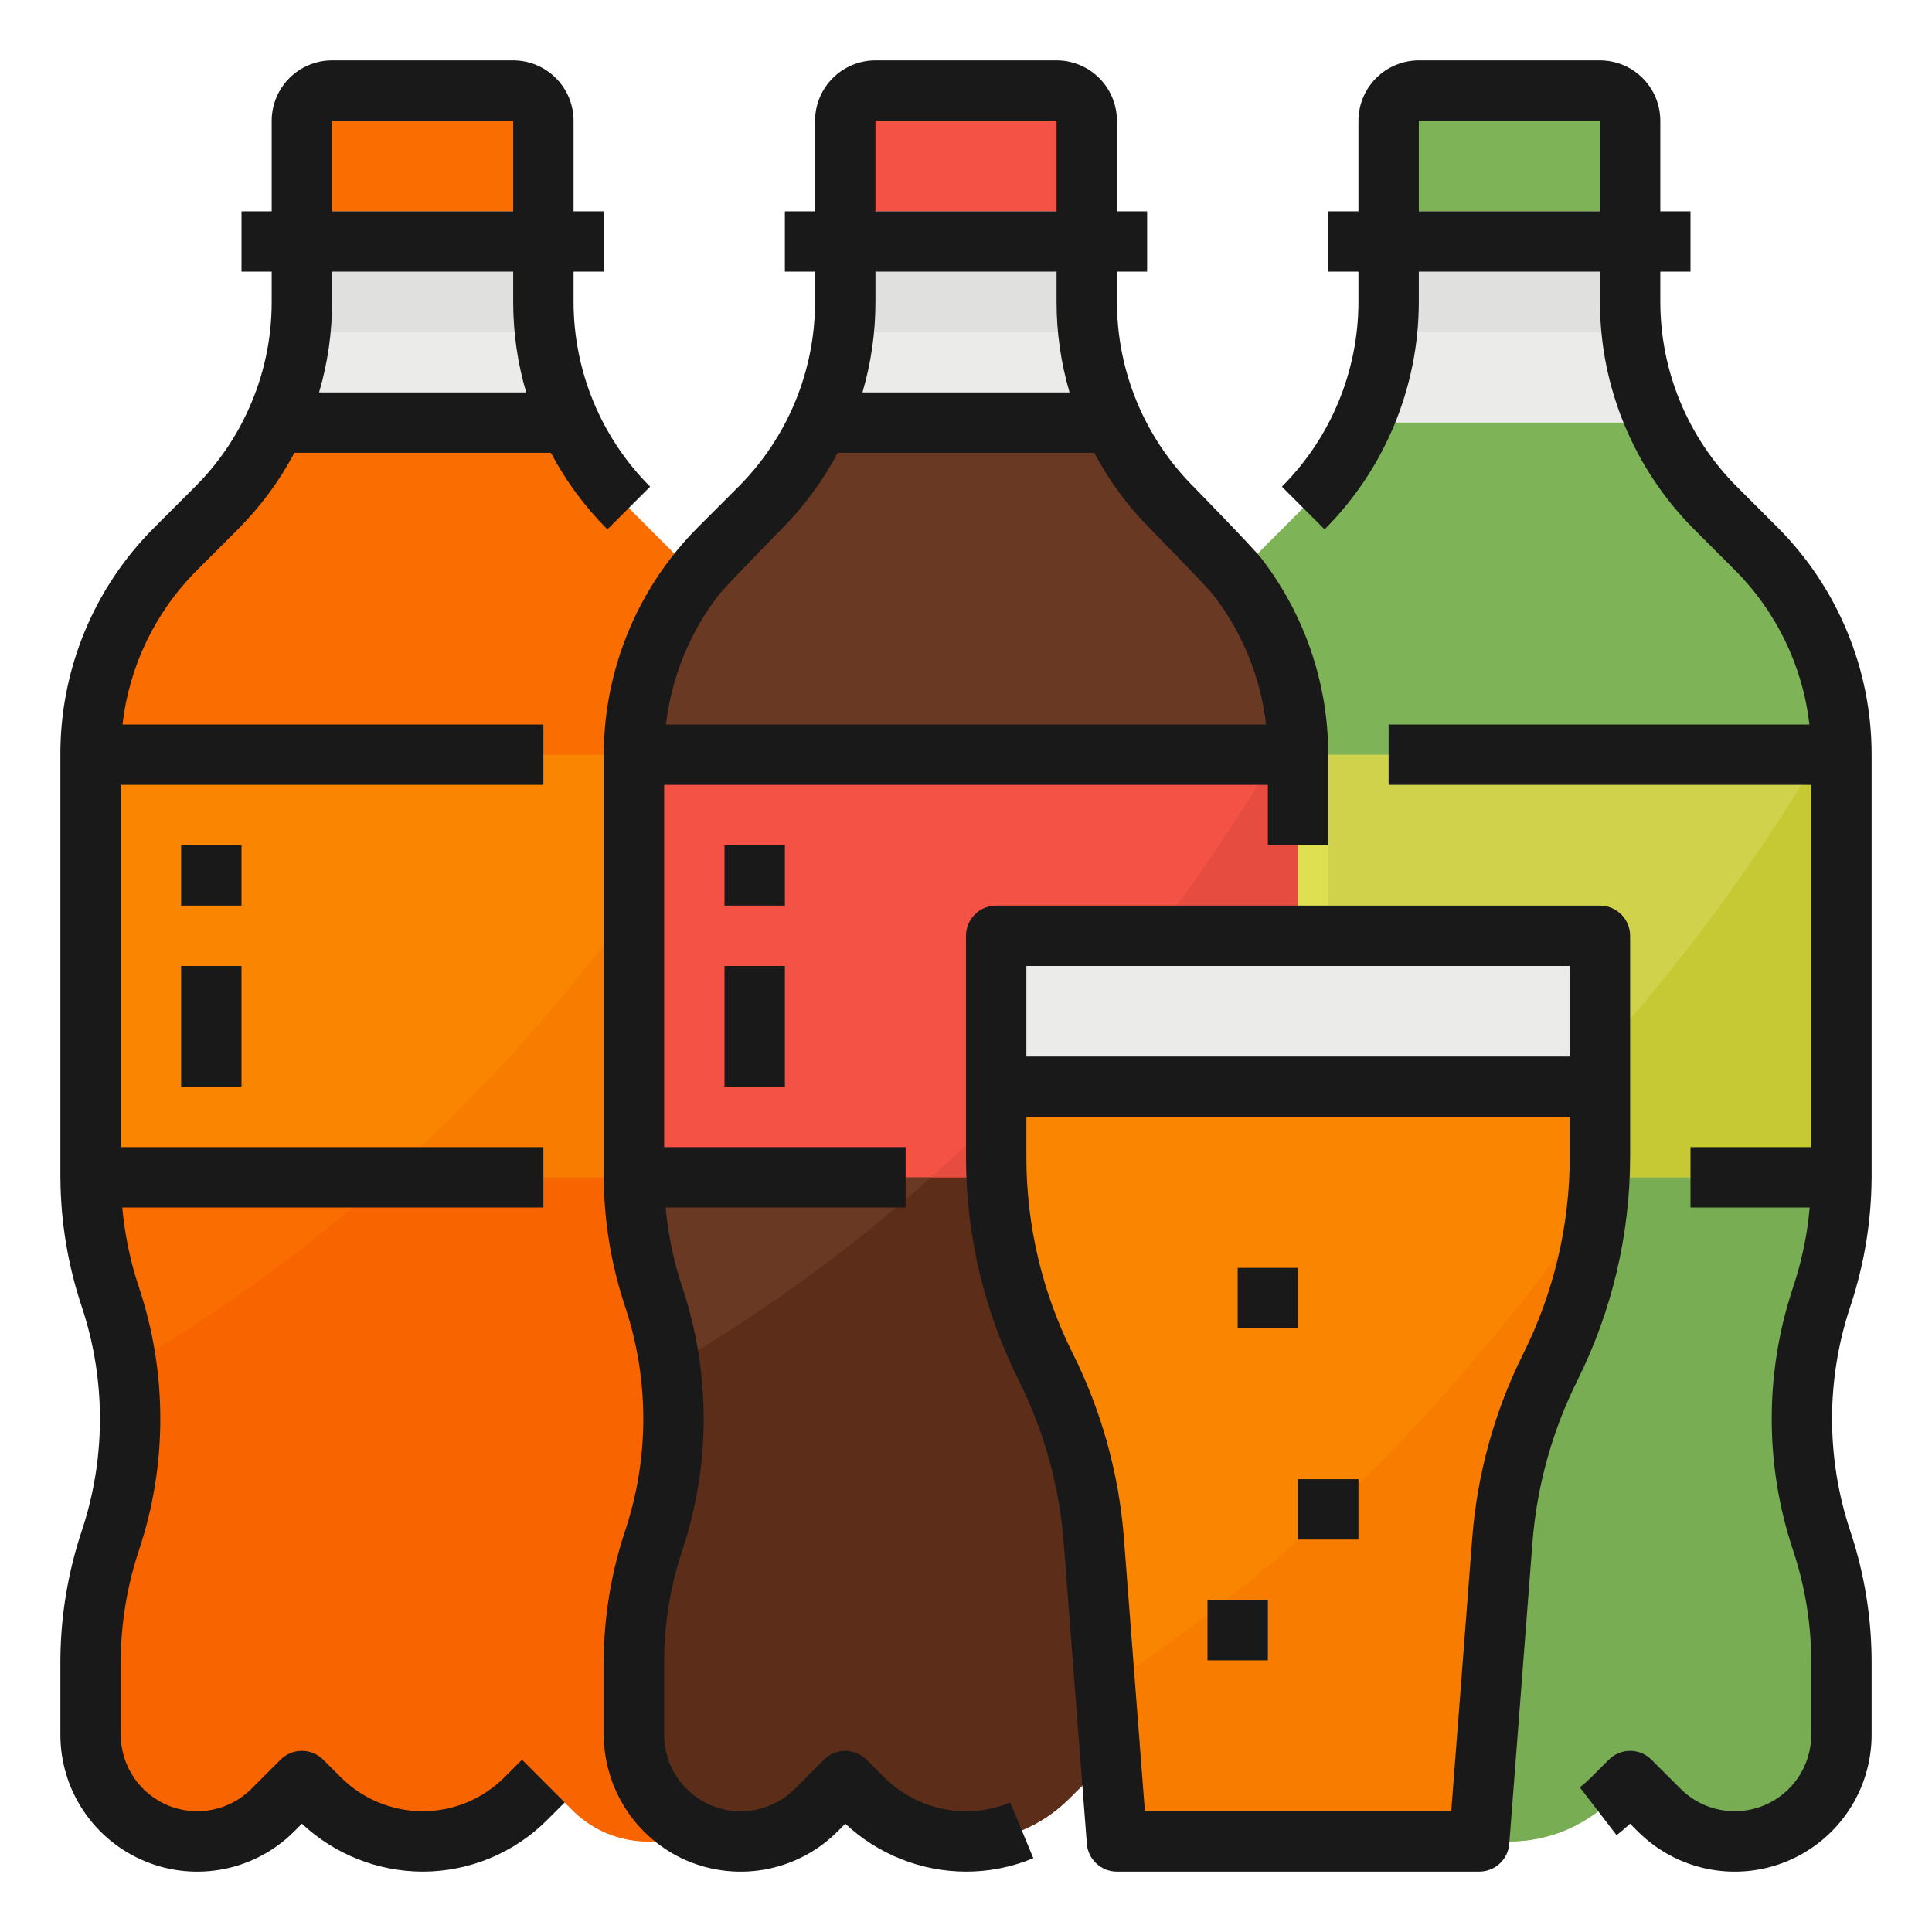 <svg viewBox="0 0 80 80" xmlns="http://www.w3.org/2000/svg" xmlns:xlink="http://www.w3.org/1999/xlink" width="80" height="80" fill="none">
	<rect id="soft-drink 1" width="80" height="80" x="0" y="0" fill="rgb(255,255,255)" fill-opacity="0" />
	<g id="Filled outline">
		<path id="Vector" d="M75.431 53.706C74.34 56.98 74.34 60.52 75.431 63.794C75.974 65.421 76.25 67.124 76.25 68.839L76.25 71.831C76.25 72.705 75.991 73.559 75.505 74.286C75.019 75.013 74.329 75.579 73.522 75.914C72.715 76.248 71.826 76.336 70.969 76.165C70.112 75.995 69.324 75.574 68.706 74.956L67.5 73.75L66.767 74.483C65.635 75.614 64.1 76.25 62.5 76.25C60.9 76.25 59.365 75.614 58.233 74.483L57.5 73.75L56.294 74.956C55.676 75.574 54.888 75.995 54.031 76.165C53.174 76.336 52.285 76.248 51.478 75.914C50.671 75.579 49.98 75.013 49.495 74.286C49.009 73.559 48.75 72.705 48.75 71.831L48.75 68.839C48.75 67.124 49.027 65.421 49.569 63.794C50.66 60.52 50.66 56.98 49.569 53.706C49.035 52.108 48.76 50.435 48.752 48.75C48.75 48.72 48.75 48.691 48.75 48.661L48.75 31.25C48.75 29.665 49.062 28.095 49.669 26.63C50.276 25.166 51.165 23.835 52.286 22.714L53.964 21.036C55.921 19.076 57.146 16.504 57.434 13.75C57.478 13.335 57.5 12.918 57.5 12.5L57.5 10L67.5 10L67.5 12.5C67.5 12.918 67.522 13.335 67.566 13.75C67.854 16.504 69.079 19.076 71.036 21.036L72.714 22.714C74.978 24.978 76.25 28.048 76.25 31.25L76.25 48.661C76.25 48.691 76.25 48.72 76.248 48.75C76.245 49.577 76.177 50.401 76.044 51.217C75.907 52.062 75.702 52.894 75.431 53.706Z" fill="rgb(235,235,233)" fill-rule="nonzero" />
		<path id="Vector" d="M75.431 53.706C74.34 56.98 74.34 60.52 75.431 63.794C75.974 65.421 76.25 67.124 76.25 68.839L76.25 71.831C76.25 72.705 75.991 73.559 75.505 74.286C75.019 75.013 74.329 75.579 73.522 75.914C72.715 76.248 71.826 76.336 70.969 76.165C70.112 75.995 69.324 75.574 68.706 74.956L67.5 73.75L66.767 74.483C65.635 75.614 64.1 76.25 62.5 76.25C60.9 76.25 59.365 75.614 58.233 74.483L57.5 73.75L56.294 74.956C55.676 75.574 54.888 75.995 54.031 76.165C53.174 76.336 52.285 76.248 51.478 75.914C50.671 75.579 49.98 75.013 49.495 74.286C49.009 73.559 48.75 72.705 48.75 71.831L48.75 68.839C48.75 67.124 49.027 65.421 49.569 63.794C50.659 60.52 50.659 56.98 49.569 53.706C49.035 52.108 48.76 50.435 48.752 48.75L48.75 48.75L48.75 31.25C48.75 29.665 49.062 28.095 49.669 26.63C50.276 25.166 51.165 23.835 52.286 22.714L53.964 21.036C54.987 20.014 55.816 18.816 56.414 17.5L68.586 17.5C69.183 18.816 70.013 20.014 71.036 21.036L72.714 22.714C74.636 24.635 75.853 27.149 76.167 29.848C76.222 30.314 76.25 30.782 76.25 31.25L76.25 48.75L76.248 48.75C76.245 49.577 76.177 50.401 76.044 51.217C75.907 52.062 75.702 52.894 75.431 53.706Z" fill="rgb(126,180,87)" fill-rule="nonzero" />
		<path id="Vector" d="M75.431 53.706C74.34 56.98 74.34 60.52 75.431 63.794C75.974 65.421 76.25 67.124 76.25 68.839L76.25 71.831C76.25 72.705 75.991 73.559 75.505 74.286C75.019 75.013 74.329 75.579 73.522 75.914C72.715 76.248 71.826 76.336 70.969 76.165C70.112 75.995 69.324 75.574 68.706 74.956L67.5 73.75L66.767 74.483C65.635 75.614 64.1 76.25 62.5 76.25C60.9 76.25 59.365 75.614 58.233 74.483L57.5 73.75L56.294 74.956C55.676 75.574 54.888 75.995 54.031 76.165C53.174 76.336 52.285 76.248 51.478 75.914C50.671 75.579 49.98 75.013 49.495 74.286C49.009 73.559 48.75 72.705 48.75 71.831L48.75 68.839C48.75 67.124 49.027 65.421 49.569 63.794C50.34 61.482 50.571 59.024 50.242 56.609C60.125 50.83 69.116 42.202 76.167 29.848C76.222 30.314 76.25 30.782 76.25 31.25L76.25 48.75L76.248 48.75C76.245 49.577 76.177 50.401 76.044 51.217C75.907 52.062 75.702 52.894 75.431 53.706Z" fill="rgb(121,173,84)" fill-rule="nonzero" />
		<path id="Vector" d="M48.75 31.25L76.25 31.25L76.25 48.75L48.75 48.75L48.75 31.25Z" fill="rgb(208,210,75)" fill-rule="nonzero" />
		<path id="Vector" d="M76.25 31.25L76.25 48.75L61.052 48.75C66.324 44.053 71.158 38.278 75.352 31.25L76.25 31.25Z" fill="rgb(199,201,52)" fill-rule="nonzero" />
		<path id="Vector" d="M52.5 35L55 35L55 37.5L52.5 37.5L52.5 35Z" fill="rgb(222,224,81)" fill-rule="nonzero" />
		<path id="Vector" d="M52.5 40L55 40L55 45L52.5 45L52.5 40Z" fill="rgb(222,224,81)" fill-rule="nonzero" />
		<path id="Vector" d="M67.566 13.75L57.435 13.75C57.478 13.335 57.5 12.918 57.5 12.5L57.5 10L67.5 10L67.5 12.5C67.5 12.918 67.522 13.335 67.566 13.75Z" fill="rgb(224,224,222)" fill-rule="nonzero" />
		<path id="Vector" d="M58.75 3.75L66.25 3.75C66.582 3.75 66.9 3.882 67.134 4.116C67.368 4.351 67.5 4.668 67.5 5L67.5 10L57.5 10L57.5 5C57.5 4.668 57.632 4.351 57.866 4.116C58.1 3.882 58.419 3.75 58.75 3.75Z" fill="rgb(126,180,87)" fill-rule="nonzero" />
		<path id="Vector" d="M56.25 8.75L68.75 8.75L68.75 11.25L56.25 11.25L56.25 8.75Z" fill="rgb(235,235,233)" fill-rule="nonzero" />
		<path id="Vector" d="M30.431 53.706C29.34 56.98 29.34 60.52 30.431 63.794C30.974 65.421 31.25 67.124 31.25 68.839L31.25 71.831C31.25 72.705 30.991 73.559 30.505 74.286C30.02 75.013 29.329 75.579 28.522 75.914C27.715 76.248 26.826 76.336 25.969 76.165C25.112 75.995 24.324 75.574 23.706 74.956L22.5 73.75L21.767 74.483C20.635 75.614 19.1 76.25 17.5 76.25C15.9 76.25 14.365 75.614 13.233 74.483L12.5 73.75L11.294 74.956C10.676 75.574 9.888 75.995 9.031 76.165C8.174 76.336 7.285 76.248 6.478 75.914C5.671 75.579 4.98 75.013 4.495 74.286C4.009 73.559 3.75 72.705 3.75 71.831L3.75 68.839C3.75 67.124 4.027 65.421 4.569 63.794C5.111 62.167 5.387 60.464 5.388 58.75C5.387 57.036 5.111 55.333 4.569 53.706C4.035 52.108 3.76 50.435 3.752 48.75C3.75 48.72 3.75 48.691 3.75 48.661L3.75 31.25C3.75 29.665 4.062 28.095 4.669 26.63C5.276 25.166 6.165 23.835 7.286 22.714L8.964 21.036C9.987 20.014 10.816 18.816 11.414 17.5C11.956 16.314 12.3 15.047 12.434 13.75C12.478 13.335 12.5 12.918 12.5 12.5L12.5 10L22.5 10L22.5 12.5C22.5 12.918 22.522 13.335 22.566 13.75C22.854 16.504 24.079 19.076 26.036 21.036L27.714 22.714C29.978 24.978 31.25 28.048 31.25 31.25L31.25 48.661C31.25 48.691 31.25 48.72 31.248 48.75C31.245 49.577 31.177 50.401 31.044 51.217C30.907 52.062 30.702 52.894 30.431 53.706Z" fill="rgb(235,235,233)" fill-rule="nonzero" />
		<path id="Vector" d="M30.431 53.706C29.34 56.98 29.34 60.52 30.431 63.794C30.974 65.421 31.25 67.124 31.25 68.839L31.25 71.831C31.25 72.705 30.991 73.559 30.505 74.286C30.02 75.013 29.329 75.579 28.522 75.914C27.715 76.248 26.826 76.336 25.969 76.165C25.112 75.995 24.324 75.574 23.706 74.956L22.5 73.75L21.767 74.483C20.635 75.614 19.1 76.25 17.5 76.25C15.9 76.25 14.365 75.614 13.233 74.483L12.5 73.75L11.294 74.956C10.676 75.574 9.888 75.995 9.031 76.165C8.174 76.336 7.285 76.248 6.478 75.914C5.671 75.579 4.98 75.013 4.495 74.286C4.009 73.559 3.75 72.705 3.75 71.831L3.75 68.839C3.75 67.124 4.027 65.421 4.569 63.794C5.111 62.167 5.387 60.464 5.388 58.75C5.387 58.034 5.339 57.319 5.242 56.609C5.108 55.623 4.883 54.651 4.569 53.706C4.035 52.108 3.76 50.435 3.752 48.75L3.75 48.75L3.75 31.25C3.75 29.665 4.062 28.095 4.669 26.63C5.276 25.166 6.165 23.835 7.286 22.714L8.964 21.036C9.987 20.014 10.816 18.816 11.414 17.5L23.586 17.5C24.183 18.816 25.013 20.014 26.036 21.036L27.714 22.714C29.636 24.635 30.853 27.149 31.167 29.848C31.222 30.314 31.25 30.782 31.25 31.25L31.25 48.75L31.248 48.75C31.245 49.577 31.177 50.401 31.044 51.217C30.907 52.062 30.702 52.894 30.431 53.706Z" fill="rgb(250,109,0)" fill-rule="nonzero" />
		<path id="Vector" d="M30.431 53.706C29.34 56.98 29.34 60.52 30.431 63.794C30.974 65.421 31.25 67.124 31.25 68.839L31.25 71.831C31.25 72.705 30.991 73.559 30.505 74.286C30.02 75.013 29.329 75.579 28.522 75.914C27.715 76.248 26.826 76.336 25.969 76.165C25.112 75.995 24.324 75.574 23.706 74.956L22.5 73.75L21.767 74.483C20.635 75.614 19.1 76.25 17.5 76.25C15.9 76.25 14.365 75.614 13.233 74.483L12.5 73.75L11.294 74.956C10.676 75.574 9.888 75.995 9.031 76.165C8.174 76.336 7.285 76.248 6.478 75.914C5.671 75.579 4.98 75.013 4.495 74.286C4.009 73.559 3.75 72.705 3.75 71.831L3.75 68.839C3.75 67.124 4.027 65.421 4.569 63.794C5.111 62.167 5.387 60.464 5.388 58.75C5.387 58.034 5.339 57.319 5.242 56.609C15.125 50.83 24.116 42.202 31.167 29.848C31.222 30.314 31.25 30.782 31.25 31.25L31.25 48.75L31.248 48.75C31.245 49.577 31.177 50.401 31.044 51.217C30.907 52.062 30.702 52.894 30.431 53.706Z" fill="rgb(248,100,0)" fill-rule="nonzero" />
		<path id="Vector" d="M3.75 31.25L31.25 31.25L31.25 48.75L3.75 48.75L3.75 31.25Z" fill="rgb(249,133,0)" fill-rule="nonzero" />
		<path id="Vector" d="M31.25 31.25L31.25 48.75L16.052 48.75C21.324 44.053 26.158 38.278 30.352 31.25L31.25 31.25Z" fill="rgb(247,124,0)" fill-rule="nonzero" />
		<path id="Vector" d="M22.566 13.75L12.435 13.75C12.478 13.335 12.5 12.918 12.5 12.5L12.5 10L22.5 10L22.5 12.5C22.5 12.918 22.522 13.335 22.566 13.75Z" fill="rgb(224,224,222)" fill-rule="nonzero" />
		<path id="Vector" d="M13.75 3.75L21.25 3.75C21.581 3.75 21.899 3.882 22.134 4.116C22.368 4.351 22.5 4.668 22.5 5L22.5 10L12.5 10L12.5 5C12.5 4.668 12.632 4.351 12.866 4.116C13.101 3.882 13.418 3.75 13.75 3.75Z" fill="rgb(250,109,0)" fill-rule="nonzero" />
		<path id="Vector" d="M11.25 8.75L23.75 8.75L23.75 11.25L11.25 11.25L11.25 8.75Z" fill="rgb(235,235,233)" fill-rule="nonzero" />
		<path id="Vector" d="M52.931 53.706C51.84 56.98 51.84 60.52 52.931 63.794C53.474 65.421 53.75 67.124 53.75 68.839L53.75 71.831C53.75 72.705 53.491 73.559 53.005 74.286C52.52 75.013 51.829 75.579 51.022 75.914C50.215 76.248 49.326 76.336 48.469 76.165C47.612 75.995 46.824 75.574 46.206 74.956L45 73.75L44.267 74.483C43.135 75.614 41.6 76.25 40 76.25C38.4 76.25 36.865 75.614 35.733 74.483L35 73.75L33.794 74.956C33.176 75.574 32.388 75.995 31.531 76.165C30.674 76.336 29.785 76.248 28.978 75.914C28.171 75.579 27.48 75.013 26.995 74.286C26.509 73.559 26.25 72.705 26.25 71.831L26.25 68.839C26.25 67.124 26.527 65.421 27.069 63.794C28.16 60.52 28.16 56.98 27.069 53.706C26.535 52.108 26.26 50.435 26.252 48.75C26.25 48.72 26.25 48.691 26.25 48.661L26.25 31.25C26.25 29.665 26.562 28.095 27.169 26.63C27.776 25.166 28.665 23.835 29.786 22.714L31.464 21.036C33.421 19.076 34.646 16.504 34.934 13.75C34.978 13.335 35 12.918 35 12.5L35 10L45 10L45 12.5C45 12.918 45.022 13.335 45.066 13.75C45.354 16.504 46.579 19.076 48.536 21.036L50.214 22.714C52.478 24.978 53.75 28.048 53.75 31.25L53.75 48.661C53.75 48.691 53.75 48.72 53.748 48.75C53.745 49.577 53.677 50.401 53.544 51.217C53.407 52.062 53.202 52.894 52.931 53.706Z" fill="rgb(235,235,233)" fill-rule="nonzero" />
		<path id="Vector" d="M52.931 53.706C51.84 56.98 51.84 60.52 52.931 63.794C53.474 65.421 53.75 67.124 53.75 68.839L53.75 71.831C53.75 72.705 53.491 73.559 53.005 74.286C52.52 75.013 51.829 75.579 51.022 75.914C50.215 76.248 49.326 76.336 48.469 76.165C47.612 75.995 46.824 75.574 46.206 74.956L45 73.75L44.267 74.483C43.135 75.614 41.6 76.25 40 76.25C38.4 76.25 36.865 75.614 35.733 74.483L35 73.75L33.794 74.956C33.176 75.574 32.388 75.995 31.531 76.165C30.674 76.336 29.785 76.248 28.978 75.914C28.171 75.579 27.48 75.013 26.995 74.286C26.509 73.559 26.25 72.705 26.25 71.831L26.25 68.839C26.25 67.124 26.527 65.421 27.069 63.794C28.159 60.52 28.159 56.98 27.069 53.706C26.535 52.108 26.26 50.435 26.252 48.75L26.25 48.75L26.25 31.25C26.25 29.665 26.562 28.095 27.169 26.63C27.776 25.166 28.665 23.835 29.786 22.714L31.464 21.036C32.487 20.014 33.316 18.816 33.914 17.5L46.086 17.5C46.684 18.816 47.513 20.014 48.536 21.036L50.214 22.714C52.136 24.635 53.353 27.149 53.667 29.848C53.722 30.314 53.75 30.782 53.75 31.25L53.75 48.75L53.748 48.75C53.745 49.577 53.677 50.401 53.544 51.217C53.407 52.062 53.202 52.894 52.931 53.706Z" fill="rgb(105,57,36)" fill-rule="nonzero" />
		<path id="Vector" d="M52.931 53.706C51.84 56.98 51.84 60.52 52.931 63.794C53.474 65.421 53.75 67.124 53.75 68.839L53.75 71.831C53.75 72.705 53.491 73.559 53.005 74.286C52.52 75.013 51.829 75.579 51.022 75.914C50.215 76.248 49.326 76.336 48.469 76.165C47.612 75.995 46.824 75.574 46.206 74.956L45 73.75L44.267 74.483C43.135 75.614 41.6 76.25 40 76.25C38.4 76.25 36.865 75.614 35.733 74.483L35 73.75L33.794 74.956C33.176 75.574 32.388 75.995 31.531 76.165C30.674 76.336 29.785 76.248 28.978 75.914C28.171 75.579 27.48 75.013 26.995 74.286C26.509 73.559 26.25 72.705 26.25 71.831L26.25 68.839C26.25 67.124 26.527 65.421 27.069 63.794C27.84 61.482 28.071 59.024 27.742 56.609C37.625 50.83 46.616 42.202 53.667 29.848C53.722 30.314 53.75 30.782 53.75 31.25L53.75 48.75L53.748 48.75C53.745 49.577 53.677 50.401 53.544 51.217C53.407 52.062 53.202 52.894 52.931 53.706Z" fill="rgb(92,46,26)" fill-rule="nonzero" />
		<path id="Vector" d="M26.25 31.25L53.75 31.25L53.75 48.75L26.25 48.75L26.25 31.25Z" fill="rgb(243,82,68)" fill-rule="nonzero" />
		<path id="Vector" d="M53.75 31.25L53.75 48.75L38.552 48.75C43.824 44.053 48.658 38.278 52.852 31.25L53.75 31.25Z" fill="rgb(230,76,63)" fill-rule="nonzero" />
		<path id="Vector" d="M45.066 13.75L34.935 13.75C34.978 13.335 35 12.918 35 12.5L35 10L45 10L45 12.5C45 12.918 45.022 13.335 45.066 13.75Z" fill="rgb(224,224,222)" fill-rule="nonzero" />
		<path id="Vector" d="M36.25 3.75L43.75 3.75C44.081 3.75 44.4 3.882 44.634 4.116C44.868 4.351 45 4.668 45 5L45 10L35 10L35 5C35 4.668 35.132 4.351 35.366 4.116C35.6 3.882 35.919 3.75 36.25 3.75Z" fill="rgb(243,82,68)" fill-rule="nonzero" />
		<path id="Vector" d="M33.75 8.75L46.25 8.75L46.25 11.25L33.75 11.25L33.75 8.75Z" fill="rgb(235,235,233)" fill-rule="nonzero" />
		<path id="Vector" d="M66.25 38.75L66.25 47.917C66.25 50.931 65.548 53.903 64.2 56.598C63.078 58.846 62.402 61.288 62.208 63.792L61.25 76.25L46.25 76.25L45.292 63.792C45.099 61.288 44.422 58.845 43.3 56.598C41.951 53.904 41.249 50.931 41.25 47.917L41.25 38.75L66.25 38.75Z" fill="rgb(235,235,233)" fill-rule="nonzero" />
		<path id="Vector" d="M66.25 45L66.25 47.917C66.25 48.478 66.225 49.038 66.178 49.594C65.966 52.032 65.295 54.409 64.2 56.598C63.078 58.846 62.402 61.288 62.208 63.792L61.25 76.25L46.25 76.25L45.758 69.85L45.292 63.792C45.099 61.288 44.422 58.845 43.3 56.598C41.951 53.904 41.249 50.931 41.25 47.917L41.25 45L66.25 45Z" fill="rgb(249,133,0)" fill-rule="nonzero" />
		<path id="Vector" d="M66.178 49.594C65.966 52.033 65.295 54.409 64.2 56.599C63.078 58.846 62.402 61.288 62.208 63.792L61.25 76.25L46.25 76.25L45.758 69.85C53.148 65.072 60.095 58.461 66.178 49.594Z" fill="rgb(247,124,0)" fill-rule="nonzero" />
		<path id="Vector" d="M76.486 26.153C75.818 24.535 74.836 23.067 73.598 21.83L71.92 20.152C69.892 18.121 68.752 15.37 68.75 12.5L68.75 11.25L70 11.25L70 8.75L68.75 8.75L68.75 5C68.749 4.337 68.486 3.702 68.017 3.233C67.548 2.764 66.913 2.501 66.25 2.5L58.75 2.5C58.087 2.501 57.452 2.764 56.983 3.233C56.514 3.702 56.251 4.337 56.25 5L56.25 8.75L55 8.75L55 11.25L56.25 11.25L56.25 12.5C56.248 15.37 55.108 18.121 53.08 20.152L54.848 21.92C57.344 19.42 58.748 16.033 58.75 12.5L58.75 11.25L66.25 11.25L66.25 12.5C66.252 16.033 67.655 19.42 70.152 21.92L71.83 23.598C73.555 25.321 74.646 27.578 74.925 30L57.5 30L57.5 32.5L75 32.5L75 47.5L70 47.5L70 50L74.937 50C74.906 50.34 74.865 50.68 74.81 51.016C74.684 51.794 74.495 52.562 74.246 53.311C73.069 56.841 73.069 60.658 74.246 64.189C74.746 65.688 75.001 67.258 75 68.839L75 71.831C75 72.458 74.814 73.071 74.466 73.592C74.118 74.113 73.623 74.519 73.044 74.759C72.465 74.999 71.827 75.061 71.213 74.939C70.598 74.817 70.033 74.515 69.59 74.072L68.384 72.866C68.268 72.75 68.13 72.658 67.978 72.595C67.827 72.532 67.664 72.5 67.5 72.5C67.336 72.5 67.173 72.532 67.022 72.595C66.87 72.658 66.732 72.75 66.616 72.866L65.883 73.599C65.737 73.746 65.581 73.883 65.416 74.009L66.939 75.991C67.133 75.842 67.32 75.683 67.498 75.516L67.822 75.84C68.615 76.633 69.625 77.173 70.725 77.392C71.825 77.611 72.965 77.499 74.001 77.069C75.037 76.64 75.922 75.913 76.545 74.981C77.168 74.049 77.5 72.953 77.5 71.831L77.5 68.839C77.501 66.99 77.202 65.153 76.617 63.399C75.611 60.382 75.611 57.12 76.617 54.103C76.909 53.227 77.13 52.33 77.278 51.419C77.419 50.549 77.493 49.669 77.499 48.788C77.499 48.776 77.5 48.763 77.5 48.75L77.5 31.25C77.502 29.501 77.157 27.768 76.486 26.153ZM58.75 8.75L58.75 5L66.25 5L66.25 8.75L58.75 8.75Z" fill="rgb(25.5,25.5,25.5)" fill-rule="nonzero" />
		<path id="Vector" d="M20.883 73.599C19.986 74.496 18.769 75 17.5 75C16.232 74.996 15.016 74.493 14.117 73.599L13.384 72.866C13.268 72.75 13.13 72.658 12.978 72.595C12.827 72.532 12.664 72.5 12.5 72.5C12.336 72.5 12.173 72.532 12.022 72.595C11.87 72.658 11.732 72.75 11.616 72.866L10.41 74.072C9.967 74.515 9.402 74.817 8.787 74.939C8.173 75.061 7.535 74.999 6.956 74.759C6.377 74.519 5.882 74.113 5.534 73.592C5.186 73.071 5 72.458 5 71.831L5 68.839C5 67.258 5.255 65.688 5.755 64.189C6.34 62.435 6.638 60.599 6.638 58.75C6.638 56.901 6.34 55.065 5.755 53.311C5.397 52.238 5.165 51.127 5.063 50L22.5 50L22.5 47.5L5 47.5L5 32.5L22.5 32.5L22.5 30L5.074 30C5.349 27.576 6.441 25.318 8.17 23.598L9.848 21.92C10.782 20.986 11.571 19.918 12.189 18.75L22.812 18.75C23.429 19.918 24.218 20.986 25.152 21.92L26.92 20.152C24.892 18.121 23.752 15.37 23.75 12.5L23.75 11.25L25 11.25L25 8.75L23.75 8.75L23.75 5C23.749 4.337 23.486 3.702 23.017 3.233C22.548 2.764 21.913 2.501 21.25 2.5L13.75 2.5C13.087 2.501 12.452 2.764 11.983 3.233C11.514 3.702 11.251 4.337 11.25 5L11.25 8.75L10 8.75L10 11.25L11.25 11.25L11.25 12.5C11.252 14.047 10.92 15.577 10.276 16.983C9.741 18.163 8.997 19.237 8.08 20.152L6.402 21.83C5.161 23.064 4.177 24.532 3.507 26.149C2.838 27.766 2.495 29.5 2.5 31.25L2.5 48.75C2.5 48.763 2.502 48.775 2.502 48.788C2.513 50.594 2.811 52.387 3.383 54.1C3.883 55.599 4.138 57.17 4.138 58.75C4.138 60.33 3.883 61.899 3.383 63.397C2.799 65.152 2.5 66.989 2.5 68.839L2.5 71.831C2.5 72.953 2.832 74.049 3.455 74.981C4.078 75.913 4.964 76.64 6 77.069C7.035 77.498 8.175 77.611 9.275 77.392C10.375 77.173 11.385 76.633 12.178 75.84L12.502 75.516C13.857 76.785 15.643 77.495 17.5 77.5C19.432 77.5 21.285 76.732 22.651 75.367L23.384 74.634L21.616 72.866L20.883 73.599ZM13.75 11.25L21.25 11.25L21.25 12.5C21.249 13.769 21.43 15.032 21.788 16.25L13.212 16.25C13.57 15.032 13.752 13.769 13.75 12.5L13.75 11.25ZM13.75 5L21.25 5L21.25 8.75L13.75 8.75L13.75 5Z" fill="rgb(25.5,25.5,25.5)" fill-rule="nonzero" />
		<path id="Vector" d="M7.5 35L10 35L10 37.5L7.5 37.5L7.5 35Z" fill="rgb(25.5,25.5,25.5)" fill-rule="nonzero" />
		<path id="Vector" d="M7.5 40L10 40L10 45L7.5 45L7.5 40Z" fill="rgb(25.5,25.5,25.5)" fill-rule="nonzero" />
		<path id="Vector" d="M40 75C38.732 74.996 37.516 74.493 36.617 73.599L35.884 72.866C35.768 72.75 35.63 72.658 35.478 72.595C35.327 72.532 35.164 72.5 35 72.5C34.836 72.5 34.673 72.532 34.522 72.595C34.37 72.658 34.232 72.75 34.116 72.866L32.91 74.072C32.467 74.516 31.902 74.817 31.287 74.94C30.672 75.062 30.035 74.999 29.456 74.76C28.877 74.52 28.382 74.113 28.034 73.592C27.686 73.071 27.5 72.458 27.5 71.831L27.5 68.839C27.5 67.258 27.755 65.688 28.255 64.189C29.432 60.658 29.432 56.841 28.255 53.311C27.897 52.238 27.665 51.127 27.562 50L37.5 50L37.5 47.5L27.5 47.5L27.5 32.5L52.5 32.5L52.5 35L55 35L55 31.25C55.001 28.317 54.032 25.465 52.244 23.139C51.898 22.686 49.42 20.152 49.42 20.152C47.392 18.121 46.252 15.37 46.25 12.5L46.25 11.25L47.5 11.25L47.5 8.75L46.25 8.75L46.25 5C46.249 4.337 45.986 3.702 45.517 3.233C45.048 2.764 44.413 2.501 43.75 2.5L36.25 2.5C35.587 2.501 34.952 2.764 34.483 3.233C34.014 3.702 33.751 4.337 33.75 5L33.75 8.75L32.5 8.75L32.5 11.25L33.75 11.25L33.75 12.5C33.748 15.37 32.608 18.122 30.58 20.152L28.902 21.83C28.492 22.239 28.111 22.675 27.759 23.135C25.974 25.464 25.005 28.316 25 31.25L25 48.75C25 48.763 25.002 48.775 25.002 48.788C25.014 50.594 25.311 52.387 25.883 54.1C26.889 57.117 26.889 60.379 25.883 63.396C25.298 65.151 25 66.989 25 68.839L25 71.831C25.004 72.897 25.306 73.94 25.872 74.843C26.438 75.745 27.246 76.471 28.204 76.938C29.264 77.449 30.456 77.618 31.616 77.422C32.776 77.225 33.846 76.672 34.678 75.841L35.002 75.516C36.357 76.786 38.143 77.495 40 77.5C40.957 77.501 41.904 77.312 42.788 76.945L41.831 74.636C41.251 74.877 40.629 75.001 40 75ZM36.25 11.25L43.75 11.25L43.75 12.5C43.748 13.769 43.93 15.032 44.288 16.25L35.712 16.25C36.07 15.032 36.251 13.769 36.25 12.5L36.25 11.25ZM36.25 5L43.75 5L43.75 8.75L36.25 8.75L36.25 5ZM29.744 24.654C30.023 24.289 32.348 21.92 32.348 21.92C33.282 20.986 34.071 19.918 34.689 18.75L45.312 18.75C45.929 19.918 46.718 20.986 47.652 21.92C47.652 21.92 49.977 24.289 50.26 24.66C51.453 26.211 52.202 28.057 52.425 30L27.575 30C27.804 28.055 28.553 26.209 29.744 24.654Z" fill="rgb(25.5,25.5,25.5)" fill-rule="nonzero" />
		<path id="Vector" d="M30 35L32.5 35L32.5 37.5L30 37.5L30 35Z" fill="rgb(25.5,25.5,25.5)" fill-rule="nonzero" />
		<path id="Vector" d="M30 40L32.5 40L32.5 45L30 45L30 40Z" fill="rgb(25.5,25.5,25.5)" fill-rule="nonzero" />
		<path id="Vector" d="M67.5 38.75C67.5 38.419 67.368 38.1 67.134 37.866C66.9 37.632 66.582 37.5 66.25 37.5L41.25 37.5C40.919 37.5 40.6 37.632 40.366 37.866C40.132 38.1 40 38.419 40 38.75L40 47.917C39.999 51.125 40.746 54.289 42.182 57.157C43.234 59.259 43.867 61.545 44.046 63.888L45.004 76.346C45.028 76.66 45.169 76.953 45.401 77.167C45.632 77.381 45.935 77.5 46.25 77.5L61.25 77.5C61.565 77.5 61.868 77.381 62.099 77.167C62.331 76.953 62.472 76.66 62.496 76.346L63.454 63.889C63.636 61.546 64.269 59.26 65.318 57.158C66.749 54.288 67.496 51.125 67.5 47.917L67.5 38.75ZM65 40L65 43.75L42.5 43.75L42.5 40L65 40ZM63.082 56.04C61.888 58.431 61.168 61.031 60.961 63.696L60.093 75L47.407 75L46.539 63.696C46.335 61.03 45.614 58.43 44.418 56.039C43.155 53.518 42.499 50.737 42.5 47.917L42.5 46.25L65 46.25L65 47.917C64.997 50.737 64.34 53.517 63.082 56.04Z" fill="rgb(25.5,25.5,25.5)" fill-rule="nonzero" />
		<path id="Vector" d="M50 66.25L52.5 66.25L52.5 68.75L50 68.75L50 66.25Z" fill="rgb(25.5,25.5,25.5)" fill-rule="nonzero" />
		<path id="Vector" d="M53.75 61.25L56.25 61.25L56.25 63.75L53.75 63.75L53.75 61.25Z" fill="rgb(25.5,25.5,25.5)" fill-rule="nonzero" />
		<path id="Vector" d="M51.25 52.5L53.75 52.5L53.75 55L51.25 55L51.25 52.5Z" fill="rgb(25.5,25.5,25.5)" fill-rule="nonzero" />
	</g>
</svg>
